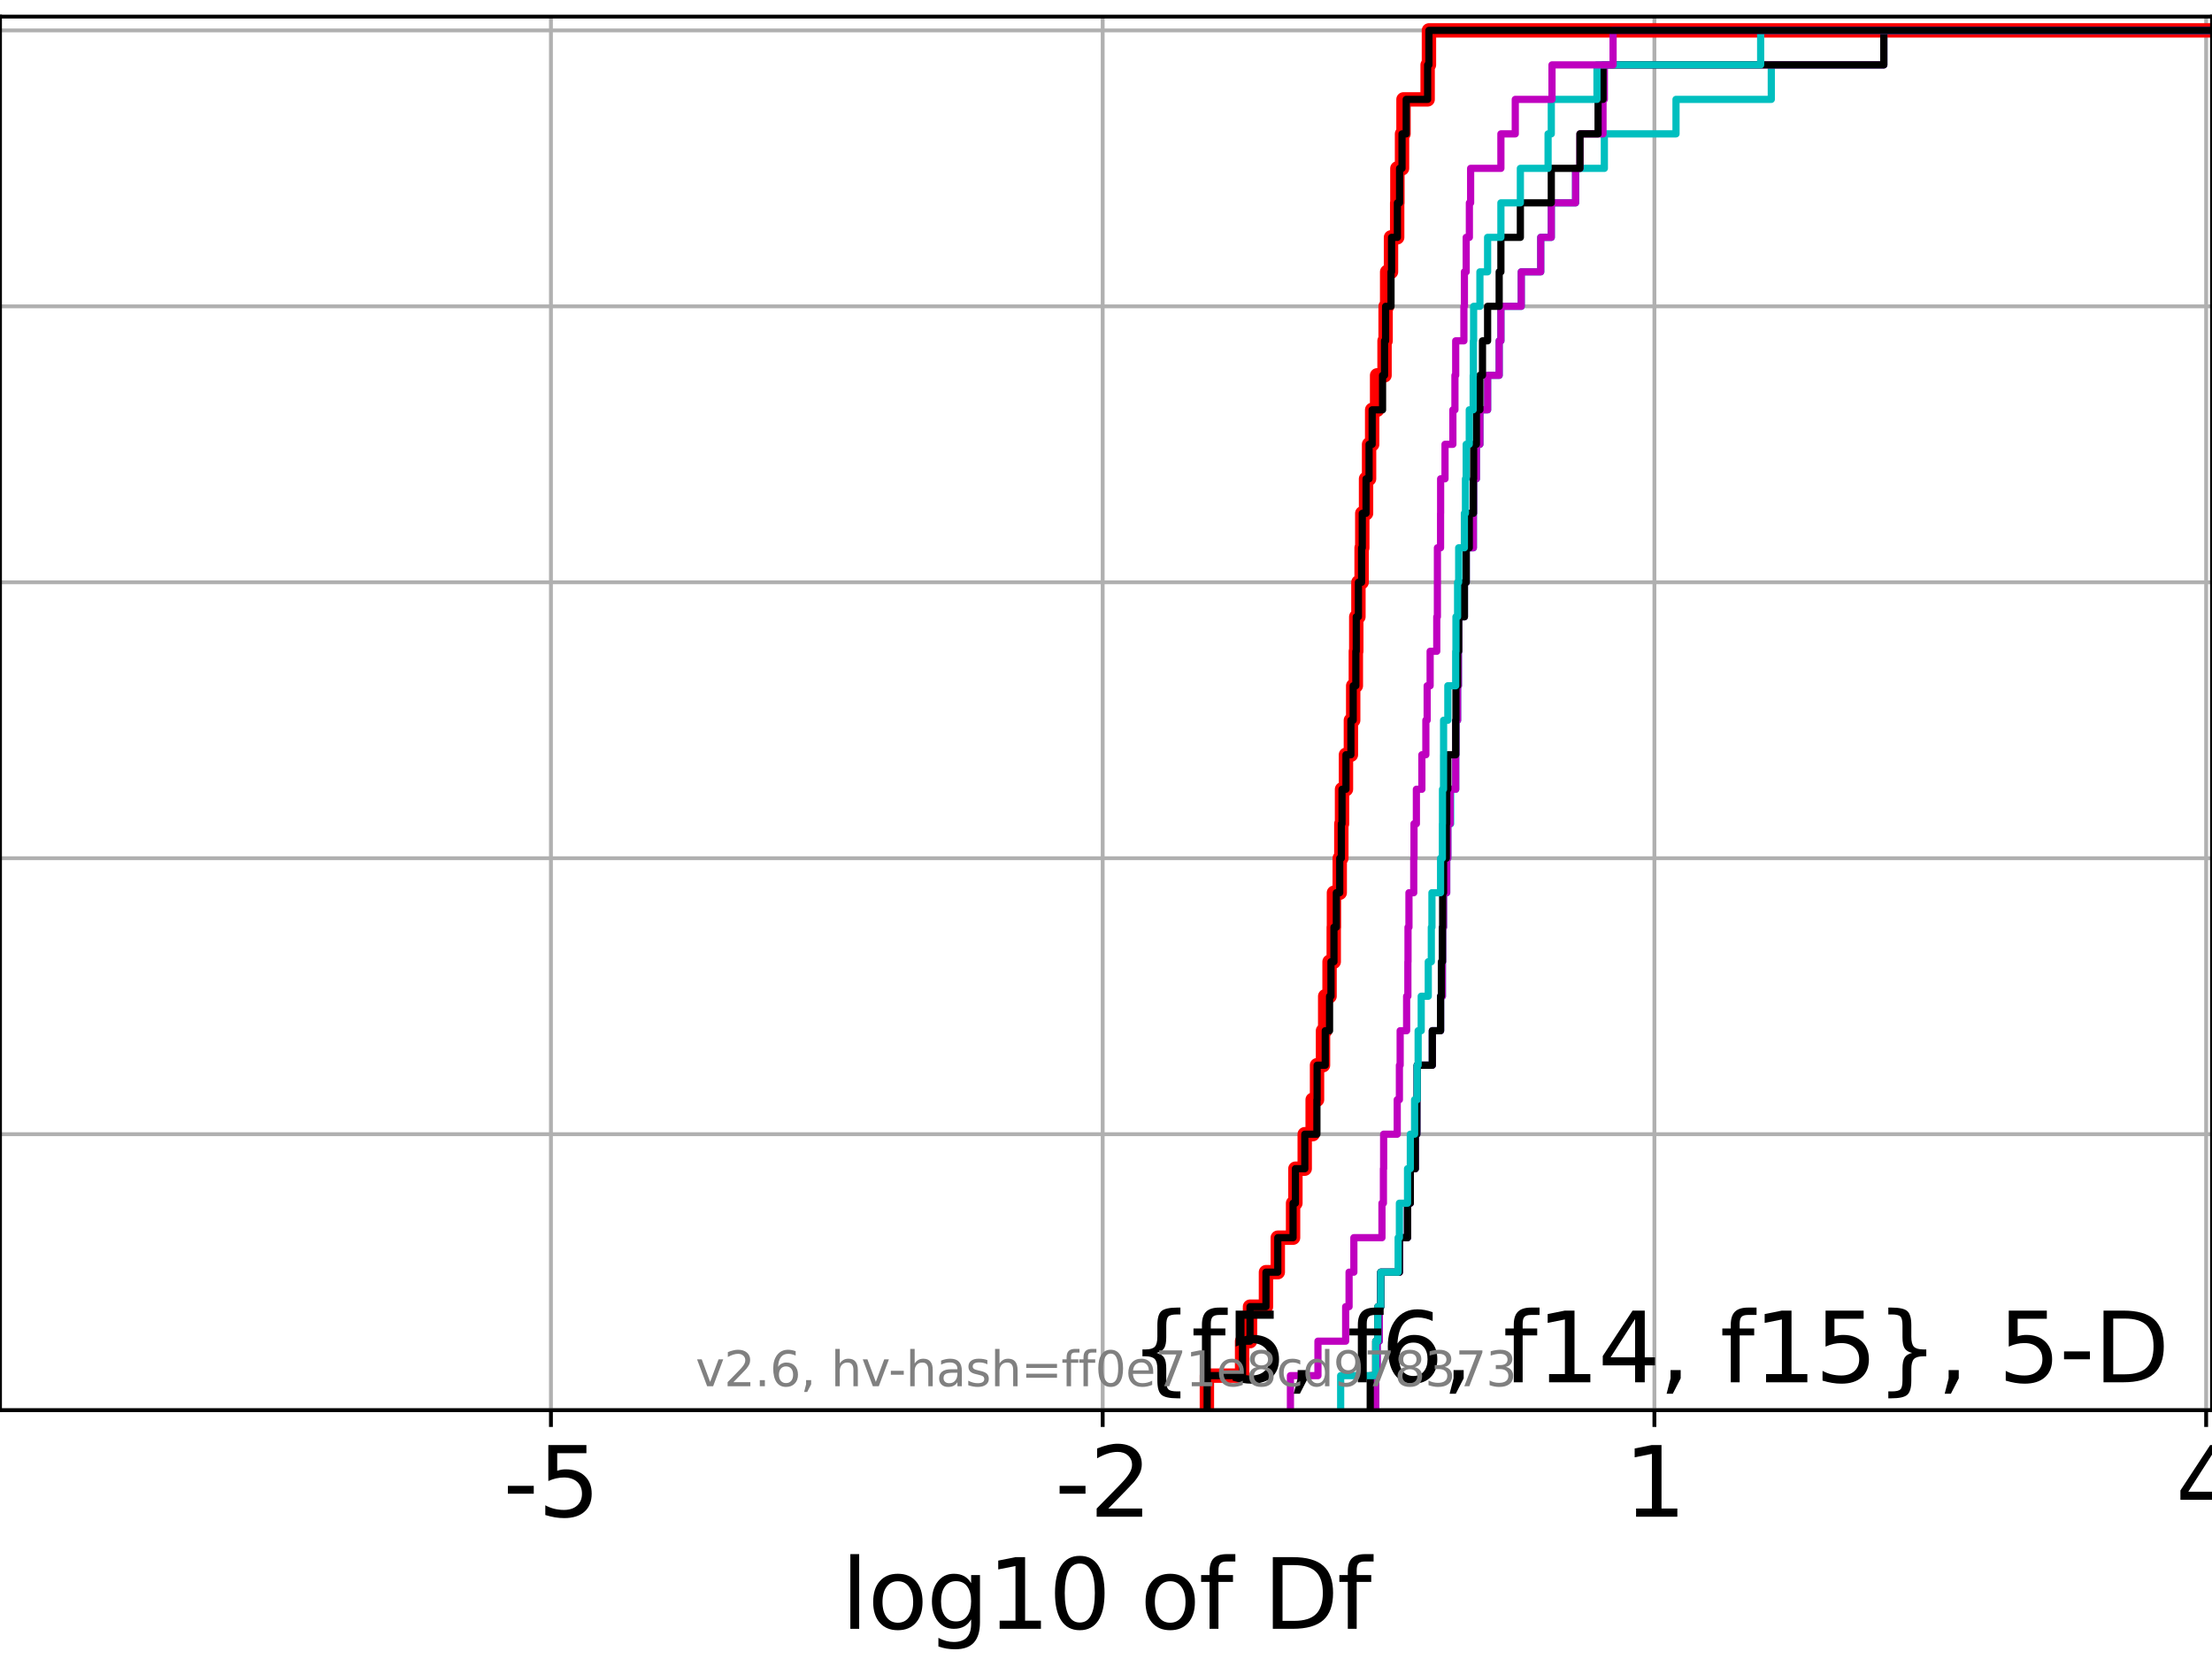 <?xml version="1.0" encoding="utf-8" standalone="no"?>
<!DOCTYPE svg PUBLIC "-//W3C//DTD SVG 1.1//EN"
  "http://www.w3.org/Graphics/SVG/1.1/DTD/svg11.dtd">
<svg xmlns:xlink="http://www.w3.org/1999/xlink" width="460.8pt" height="345.6pt" viewBox="0 0 460.8 345.6" xmlns="http://www.w3.org/2000/svg" version="1.1">
 <defs>
  <style type="text/css">*{stroke-linejoin: round; stroke-linecap: butt}</style>
 </defs>
 <g id="figure_1">
  <g id="patch_1">
   <path d="M 0 345.6 
L 460.8 345.6 
L 460.8 0 
L 0 0 
z
" style="fill: #ffffff"/>
  </g>
  <g id="axes_1">
   <g id="patch_2">
    <path d="M 0 293.76 
L 460.8 293.76 
L 460.8 3.456 
L 0 3.456 
z
" style="fill: #ffffff"/>
   </g>
   <g id="matplotlib.axis_1">
    <g id="xtick_1">
     <g id="line2d_1">
      <path d="M 114.771 293.76 
L 114.771 3.456 
" clip-path="url(#peab23b0ccd)" style="fill: none; stroke: #b0b0b0; stroke-width: 0.8; stroke-linecap: square"/>
     </g>
     <g id="line2d_2">
      <defs>
       <path id="m69dde3653e" d="M 0 0 
L 0 3.5 
" style="stroke: #000000; stroke-width: 0.8"/>
      </defs>
      <g>
       <use xlink:href="#m69dde3653e" x="114.771" y="293.76" style="stroke: #000000; stroke-width: 0.8"/>
      </g>
     </g>
     <g id="text_1">
      <!-- -5 -->
      <g transform="translate(104.801 315.957)scale(0.2 -0.2)">
       <defs>
        <path id="DejaVuSans-2d" d="M 313 2009 
L 1997 2009 
L 1997 1497 
L 313 1497 
L 313 2009 
z
" transform="scale(0.016)"/>
        <path id="DejaVuSans-35" d="M 691 4666 
L 3169 4666 
L 3169 4134 
L 1269 4134 
L 1269 2991 
Q 1406 3038 1543 3061 
Q 1681 3084 1819 3084 
Q 2600 3084 3056 2656 
Q 3513 2228 3513 1497 
Q 3513 744 3044 326 
Q 2575 -91 1722 -91 
Q 1428 -91 1123 -41 
Q 819 9 494 109 
L 494 744 
Q 775 591 1075 516 
Q 1375 441 1709 441 
Q 2250 441 2565 725 
Q 2881 1009 2881 1497 
Q 2881 1984 2565 2268 
Q 2250 2553 1709 2553 
Q 1456 2553 1204 2497 
Q 953 2441 691 2322 
L 691 4666 
z
" transform="scale(0.016)"/>
       </defs>
       <use xlink:href="#DejaVuSans-2d"/>
       <use xlink:href="#DejaVuSans-35" x="36.084"/>
      </g>
     </g>
    </g>
    <g id="xtick_2">
     <g id="line2d_3">
      <path d="M 229.708 293.76 
L 229.708 3.456 
" clip-path="url(#peab23b0ccd)" style="fill: none; stroke: #b0b0b0; stroke-width: 0.8; stroke-linecap: square"/>
     </g>
     <g id="line2d_4">
      <g>
       <use xlink:href="#m69dde3653e" x="229.708" y="293.76" style="stroke: #000000; stroke-width: 0.8"/>
      </g>
     </g>
     <g id="text_2">
      <!-- -2 -->
      <g transform="translate(219.737 315.957)scale(0.2 -0.2)">
       <defs>
        <path id="DejaVuSans-32" d="M 1228 531 
L 3431 531 
L 3431 0 
L 469 0 
L 469 531 
Q 828 903 1448 1529 
Q 2069 2156 2228 2338 
Q 2531 2678 2651 2914 
Q 2772 3150 2772 3378 
Q 2772 3750 2511 3984 
Q 2250 4219 1831 4219 
Q 1534 4219 1204 4116 
Q 875 4013 500 3803 
L 500 4441 
Q 881 4594 1212 4672 
Q 1544 4750 1819 4750 
Q 2544 4750 2975 4387 
Q 3406 4025 3406 3419 
Q 3406 3131 3298 2873 
Q 3191 2616 2906 2266 
Q 2828 2175 2409 1742 
Q 1991 1309 1228 531 
z
" transform="scale(0.016)"/>
       </defs>
       <use xlink:href="#DejaVuSans-2d"/>
       <use xlink:href="#DejaVuSans-32" x="36.084"/>
      </g>
     </g>
    </g>
    <g id="xtick_3">
     <g id="line2d_5">
      <path d="M 344.644 293.76 
L 344.644 3.456 
" clip-path="url(#peab23b0ccd)" style="fill: none; stroke: #b0b0b0; stroke-width: 0.8; stroke-linecap: square"/>
     </g>
     <g id="line2d_6">
      <g>
       <use xlink:href="#m69dde3653e" x="344.644" y="293.76" style="stroke: #000000; stroke-width: 0.8"/>
      </g>
     </g>
     <g id="text_3">
      <!-- 1 -->
      <g transform="translate(338.282 315.957)scale(0.2 -0.2)">
       <defs>
        <path id="DejaVuSans-31" d="M 794 531 
L 1825 531 
L 1825 4091 
L 703 3866 
L 703 4441 
L 1819 4666 
L 2450 4666 
L 2450 531 
L 3481 531 
L 3481 0 
L 794 0 
L 794 531 
z
" transform="scale(0.016)"/>
       </defs>
       <use xlink:href="#DejaVuSans-31"/>
      </g>
     </g>
    </g>
    <g id="xtick_4">
     <g id="line2d_7">
      <path d="M 459.581 293.76 
L 459.581 3.456 
" clip-path="url(#peab23b0ccd)" style="fill: none; stroke: #b0b0b0; stroke-width: 0.8; stroke-linecap: square"/>
     </g>
     <g id="line2d_8">
      <g>
       <use xlink:href="#m69dde3653e" x="459.581" y="293.76" style="stroke: #000000; stroke-width: 0.8"/>
      </g>
     </g>
     <g id="text_4">
      <!-- 4 -->
      <g transform="translate(453.219 315.957)scale(0.2 -0.2)">
       <defs>
        <path id="DejaVuSans-34" d="M 2419 4116 
L 825 1625 
L 2419 1625 
L 2419 4116 
z
M 2253 4666 
L 3047 4666 
L 3047 1625 
L 3713 1625 
L 3713 1100 
L 3047 1100 
L 3047 0 
L 2419 0 
L 2419 1100 
L 313 1100 
L 313 1709 
L 2253 4666 
z
" transform="scale(0.016)"/>
       </defs>
       <use xlink:href="#DejaVuSans-34"/>
      </g>
     </g>
    </g>
    <g id="text_5">
     <!-- log10 of Df -->
     <g transform="translate(175.214 339.313)scale(0.2 -0.2)">
      <defs>
       <path id="DejaVuSans-6c" d="M 603 4863 
L 1178 4863 
L 1178 0 
L 603 0 
L 603 4863 
z
" transform="scale(0.016)"/>
       <path id="DejaVuSans-6f" d="M 1959 3097 
Q 1497 3097 1228 2736 
Q 959 2375 959 1747 
Q 959 1119 1226 758 
Q 1494 397 1959 397 
Q 2419 397 2687 759 
Q 2956 1122 2956 1747 
Q 2956 2369 2687 2733 
Q 2419 3097 1959 3097 
z
M 1959 3584 
Q 2709 3584 3137 3096 
Q 3566 2609 3566 1747 
Q 3566 888 3137 398 
Q 2709 -91 1959 -91 
Q 1206 -91 779 398 
Q 353 888 353 1747 
Q 353 2609 779 3096 
Q 1206 3584 1959 3584 
z
" transform="scale(0.016)"/>
       <path id="DejaVuSans-67" d="M 2906 1791 
Q 2906 2416 2648 2759 
Q 2391 3103 1925 3103 
Q 1463 3103 1205 2759 
Q 947 2416 947 1791 
Q 947 1169 1205 825 
Q 1463 481 1925 481 
Q 2391 481 2648 825 
Q 2906 1169 2906 1791 
z
M 3481 434 
Q 3481 -459 3084 -895 
Q 2688 -1331 1869 -1331 
Q 1566 -1331 1297 -1286 
Q 1028 -1241 775 -1147 
L 775 -588 
Q 1028 -725 1275 -790 
Q 1522 -856 1778 -856 
Q 2344 -856 2625 -561 
Q 2906 -266 2906 331 
L 2906 616 
Q 2728 306 2450 153 
Q 2172 0 1784 0 
Q 1141 0 747 490 
Q 353 981 353 1791 
Q 353 2603 747 3093 
Q 1141 3584 1784 3584 
Q 2172 3584 2450 3431 
Q 2728 3278 2906 2969 
L 2906 3500 
L 3481 3500 
L 3481 434 
z
" transform="scale(0.016)"/>
       <path id="DejaVuSans-30" d="M 2034 4250 
Q 1547 4250 1301 3770 
Q 1056 3291 1056 2328 
Q 1056 1369 1301 889 
Q 1547 409 2034 409 
Q 2525 409 2770 889 
Q 3016 1369 3016 2328 
Q 3016 3291 2770 3770 
Q 2525 4250 2034 4250 
z
M 2034 4750 
Q 2819 4750 3233 4129 
Q 3647 3509 3647 2328 
Q 3647 1150 3233 529 
Q 2819 -91 2034 -91 
Q 1250 -91 836 529 
Q 422 1150 422 2328 
Q 422 3509 836 4129 
Q 1250 4750 2034 4750 
z
" transform="scale(0.016)"/>
       <path id="DejaVuSans-20" transform="scale(0.016)"/>
       <path id="DejaVuSans-66" d="M 2375 4863 
L 2375 4384 
L 1825 4384 
Q 1516 4384 1395 4259 
Q 1275 4134 1275 3809 
L 1275 3500 
L 2222 3500 
L 2222 3053 
L 1275 3053 
L 1275 0 
L 697 0 
L 697 3053 
L 147 3053 
L 147 3500 
L 697 3500 
L 697 3744 
Q 697 4328 969 4595 
Q 1241 4863 1831 4863 
L 2375 4863 
z
" transform="scale(0.016)"/>
       <path id="DejaVuSans-44" d="M 1259 4147 
L 1259 519 
L 2022 519 
Q 2988 519 3436 956 
Q 3884 1394 3884 2338 
Q 3884 3275 3436 3711 
Q 2988 4147 2022 4147 
L 1259 4147 
z
M 628 4666 
L 1925 4666 
Q 3281 4666 3915 4102 
Q 4550 3538 4550 2338 
Q 4550 1131 3912 565 
Q 3275 0 1925 0 
L 628 0 
L 628 4666 
z
" transform="scale(0.016)"/>
      </defs>
      <use xlink:href="#DejaVuSans-6c"/>
      <use xlink:href="#DejaVuSans-6f" x="27.783"/>
      <use xlink:href="#DejaVuSans-67" x="88.965"/>
      <use xlink:href="#DejaVuSans-31" x="152.441"/>
      <use xlink:href="#DejaVuSans-30" x="216.064"/>
      <use xlink:href="#DejaVuSans-20" x="279.688"/>
      <use xlink:href="#DejaVuSans-6f" x="311.475"/>
      <use xlink:href="#DejaVuSans-66" x="372.656"/>
      <use xlink:href="#DejaVuSans-20" x="407.861"/>
      <use xlink:href="#DejaVuSans-44" x="439.648"/>
      <use xlink:href="#DejaVuSans-66" x="516.65"/>
     </g>
    </g>
   </g>
   <g id="matplotlib.axis_2">
    <g id="ytick_1">
     <g id="line2d_9">
      <path d="M 0 293.76 
L 460.8 293.76 
" clip-path="url(#peab23b0ccd)" style="fill: none; stroke: #b0b0b0; stroke-width: 0.8; stroke-linecap: square"/>
     </g>
     <g id="line2d_10">
      <defs>
       <path id="m8a019800e5" d="M 0 0 
L -3.5 0 
" style="stroke: #000000; stroke-width: 0.8"/>
      </defs>
      <g>
       <use xlink:href="#m8a019800e5" x="0" y="293.76" style="stroke: #000000; stroke-width: 0.8"/>
      </g>
     </g>
    </g>
    <g id="ytick_2">
     <g id="line2d_11">
      <path d="M 0 236.274 
L 460.8 236.274 
" clip-path="url(#peab23b0ccd)" style="fill: none; stroke: #b0b0b0; stroke-width: 0.8; stroke-linecap: square"/>
     </g>
     <g id="line2d_12">
      <g>
       <use xlink:href="#m8a019800e5" x="0" y="236.274" style="stroke: #000000; stroke-width: 0.8"/>
      </g>
     </g>
    </g>
    <g id="ytick_3">
     <g id="line2d_13">
      <path d="M 0 178.788 
L 460.8 178.788 
" clip-path="url(#peab23b0ccd)" style="fill: none; stroke: #b0b0b0; stroke-width: 0.8; stroke-linecap: square"/>
     </g>
     <g id="line2d_14">
      <g>
       <use xlink:href="#m8a019800e5" x="0" y="178.788" style="stroke: #000000; stroke-width: 0.8"/>
      </g>
     </g>
    </g>
    <g id="ytick_4">
     <g id="line2d_15">
      <path d="M 0 121.302 
L 460.8 121.302 
" clip-path="url(#peab23b0ccd)" style="fill: none; stroke: #b0b0b0; stroke-width: 0.8; stroke-linecap: square"/>
     </g>
     <g id="line2d_16">
      <g>
       <use xlink:href="#m8a019800e5" x="0" y="121.302" style="stroke: #000000; stroke-width: 0.8"/>
      </g>
     </g>
    </g>
    <g id="ytick_5">
     <g id="line2d_17">
      <path d="M 0 63.816 
L 460.8 63.816 
" clip-path="url(#peab23b0ccd)" style="fill: none; stroke: #b0b0b0; stroke-width: 0.8; stroke-linecap: square"/>
     </g>
     <g id="line2d_18">
      <g>
       <use xlink:href="#m8a019800e5" x="0" y="63.816" style="stroke: #000000; stroke-width: 0.8"/>
      </g>
     </g>
    </g>
    <g id="ytick_6">
     <g id="line2d_19">
      <path d="M 0 6.33 
L 460.8 6.33 
" clip-path="url(#peab23b0ccd)" style="fill: none; stroke: #b0b0b0; stroke-width: 0.8; stroke-linecap: square"/>
     </g>
     <g id="line2d_20">
      <g>
       <use xlink:href="#m8a019800e5" x="0" y="6.33" style="stroke: #000000; stroke-width: 0.8"/>
      </g>
     </g>
    </g>
   </g>
   <g id="line2d_21">
    <path d="M 251.418 293.76 
L 251.418 286.574 
L 258.752 286.574 
L 258.752 279.389 
L 260.402 279.389 
L 260.402 272.203 
L 263.724 272.203 
L 263.724 265.017 
L 266.187 265.017 
L 266.187 257.831 
L 269.37 257.831 
L 269.37 250.646 
L 269.856 250.646 
L 269.856 243.46 
L 271.798 243.46 
L 271.798 236.274 
L 273.451 236.274 
L 273.451 229.088 
L 274.362 229.088 
L 274.362 221.903 
L 275.607 221.903 
L 275.607 214.717 
L 276.061 214.717 
L 276.061 207.531 
L 276.97 207.531 
L 276.97 200.345 
L 277.843 200.345 
L 277.843 193.16 
L 277.885 193.16 
L 277.885 185.974 
L 279.09 185.974 
L 279.09 178.788 
L 279.425 178.788 
L 279.425 171.602 
L 279.569 171.602 
L 279.569 164.417 
L 280.388 164.417 
L 280.388 157.231 
L 281.417 157.231 
L 281.417 150.045 
L 281.895 150.045 
L 281.895 142.859 
L 282.449 142.859 
L 282.449 135.674 
L 282.535 135.674 
L 282.535 128.488 
L 282.984 128.488 
L 282.984 121.302 
L 283.648 121.302 
L 283.648 114.116 
L 283.788 114.116 
L 283.788 106.931 
L 284.573 106.931 
L 284.573 99.745 
L 285.203 99.745 
L 285.203 92.559 
L 285.847 92.559 
L 285.847 85.373 
L 286.877 85.373 
L 286.877 78.188 
L 288.424 78.188 
L 288.424 71.002 
L 288.648 71.002 
L 288.648 63.816 
L 288.971 63.816 
L 288.971 56.63 
L 289.772 56.63 
L 289.772 49.445 
L 291.058 49.445 
L 291.058 42.259 
L 291.102 42.259 
L 291.102 35.073 
L 292.068 35.073 
L 292.068 27.888 
L 292.375 27.888 
L 292.375 20.702 
L 297.401 20.702 
L 297.401 13.516 
L 297.674 13.516 
L 297.674 6.33 
L 297.674 6.33 
L 297.674 6.33 
L 460.8 6.33 
" clip-path="url(#peab23b0ccd)" style="fill: none; stroke: #ff0000; stroke-width: 3; stroke-linecap: square"/>
   </g>
   <g id="line2d_22">
    <path d="M 286.591 293.76 
L 286.591 286.574 
L 286.894 286.574 
L 286.894 279.389 
L 287.333 279.389 
L 287.333 272.203 
L 287.64 272.203 
L 287.64 265.017 
L 291.521 265.017 
L 291.521 257.831 
L 293.217 257.831 
L 293.217 250.646 
L 293.797 250.646 
L 293.797 243.46 
L 294.838 243.46 
L 294.838 236.274 
L 295.152 236.274 
L 295.152 229.088 
L 295.228 229.088 
L 295.228 221.903 
L 298.382 221.903 
L 298.382 214.717 
L 300.096 214.717 
L 300.096 207.531 
L 300.477 207.531 
L 300.477 200.345 
L 300.531 200.345 
L 300.531 193.16 
L 300.717 193.16 
L 300.717 185.974 
L 301.374 185.974 
L 301.374 178.788 
L 301.61 178.788 
L 301.61 171.602 
L 302.193 171.602 
L 302.193 164.417 
L 303.249 164.417 
L 303.249 157.231 
L 303.302 157.231 
L 303.302 150.045 
L 303.645 150.045 
L 303.645 142.859 
L 303.816 142.859 
L 303.816 135.674 
L 303.87 135.674 
L 303.87 128.488 
L 305.059 128.488 
L 305.059 121.302 
L 305.435 121.302 
L 305.435 114.116 
L 306.931 114.116 
L 306.931 106.931 
L 306.981 106.931 
L 306.981 99.745 
L 307.561 99.745 
L 307.561 92.559 
L 308.291 92.559 
L 308.291 85.373 
L 309.896 85.373 
L 309.896 78.188 
L 312.306 78.188 
L 312.306 71.002 
L 312.664 71.002 
L 312.664 63.816 
L 316.905 63.816 
L 316.905 56.63 
L 320.96 56.63 
L 320.96 49.445 
L 323.163 49.445 
L 323.163 42.259 
L 328.22 42.259 
L 328.22 35.073 
L 334.216 35.073 
L 334.216 27.888 
L 349.144 27.888 
L 349.144 20.702 
L 368.993 20.702 
L 368.993 13.516 
L 392.432 13.516 
L 392.432 6.33 
L 392.432 6.33 
L 392.432 6.33 
L 460.8 6.33 
" clip-path="url(#peab23b0ccd)" style="fill: none; stroke: #00bfbf; stroke-width: 1.5; stroke-linecap: square"/>
   </g>
   <g id="line2d_23">
    <path d="M 286.591 293.76 
L 286.591 286.574 
L 286.894 286.574 
L 286.894 279.389 
L 287.333 279.389 
L 287.333 272.203 
L 287.64 272.203 
L 287.64 265.017 
L 291.521 265.017 
L 291.521 257.831 
L 293.217 257.831 
L 293.217 250.646 
L 293.797 250.646 
L 293.797 243.46 
L 294.838 243.46 
L 294.838 236.274 
L 295.152 236.274 
L 295.152 229.088 
L 295.228 229.088 
L 295.228 221.903 
L 298.382 221.903 
L 298.382 214.717 
L 300.096 214.717 
L 300.096 207.531 
L 300.477 207.531 
L 300.477 200.345 
L 300.531 200.345 
L 300.531 193.16 
L 300.717 193.16 
L 300.717 185.974 
L 301.374 185.974 
L 301.374 178.788 
L 301.61 178.788 
L 301.61 171.602 
L 302.084 171.602 
L 302.084 164.417 
L 303.249 164.417 
L 303.249 157.231 
L 303.302 157.231 
L 303.302 150.045 
L 303.645 150.045 
L 303.645 142.859 
L 303.816 142.859 
L 303.816 135.674 
L 303.87 135.674 
L 303.87 128.488 
L 305.059 128.488 
L 305.059 121.302 
L 305.435 121.302 
L 305.435 114.116 
L 306.931 114.116 
L 306.931 106.931 
L 306.981 106.931 
L 306.981 99.745 
L 307.561 99.745 
L 307.561 92.559 
L 308.291 92.559 
L 308.291 85.373 
L 309.896 85.373 
L 309.896 78.188 
L 312.306 78.188 
L 312.306 71.002 
L 312.664 71.002 
L 312.664 63.816 
L 316.905 63.816 
L 316.905 56.63 
L 320.96 56.63 
L 320.96 49.445 
L 323.163 49.445 
L 323.163 42.259 
L 328.22 42.259 
L 328.22 35.073 
L 329.133 35.073 
L 329.133 27.888 
L 333.937 27.888 
L 333.937 20.702 
L 334.216 20.702 
L 334.216 13.516 
L 392.432 13.516 
L 392.432 6.33 
L 392.432 6.33 
L 392.432 6.33 
L 460.8 6.33 
" clip-path="url(#peab23b0ccd)" style="fill: none; stroke: #bf00bf; stroke-width: 1.5; stroke-linecap: square"/>
   </g>
   <g id="line2d_24">
    <path d="M 285.445 293.76 
L 285.445 286.574 
L 286.591 286.574 
L 286.591 279.389 
L 287.027 279.389 
L 287.027 272.203 
L 287.64 272.203 
L 287.64 265.017 
L 291.521 265.017 
L 291.521 257.831 
L 293.217 257.831 
L 293.217 250.646 
L 293.797 250.646 
L 293.797 243.46 
L 294.838 243.46 
L 294.838 236.274 
L 295.152 236.274 
L 295.152 229.088 
L 295.228 229.088 
L 295.228 221.903 
L 298.382 221.903 
L 298.382 214.717 
L 300.096 214.717 
L 300.096 207.531 
L 300.266 207.531 
L 300.266 200.345 
L 300.477 200.345 
L 300.477 193.16 
L 300.531 193.16 
L 300.531 185.974 
L 300.717 185.974 
L 300.717 178.788 
L 301.3 178.788 
L 301.3 171.602 
L 301.374 171.602 
L 301.374 164.417 
L 301.61 164.417 
L 301.61 157.231 
L 303.249 157.231 
L 303.249 150.045 
L 303.302 150.045 
L 303.302 142.859 
L 303.645 142.859 
L 303.645 135.674 
L 303.87 135.674 
L 303.87 128.488 
L 305.059 128.488 
L 305.059 121.302 
L 305.435 121.302 
L 305.435 114.116 
L 306.076 114.116 
L 306.076 106.931 
L 306.931 106.931 
L 306.931 99.745 
L 306.981 99.745 
L 306.981 92.559 
L 307.561 92.559 
L 307.561 85.373 
L 308.291 85.373 
L 308.291 78.188 
L 308.828 78.188 
L 308.828 71.002 
L 309.896 71.002 
L 309.896 63.816 
L 312.306 63.816 
L 312.306 56.63 
L 312.664 56.63 
L 312.664 49.445 
L 316.72 49.445 
L 316.72 42.259 
L 323.163 42.259 
L 323.163 35.073 
L 329.133 35.073 
L 329.133 27.888 
L 332.91 27.888 
L 332.91 20.702 
L 333.937 20.702 
L 333.937 13.516 
L 392.432 13.516 
L 392.432 6.33 
L 392.432 6.33 
L 392.432 6.33 
L 460.8 6.33 
" clip-path="url(#peab23b0ccd)" style="fill: none; stroke: #000000; stroke-width: 1.5; stroke-linecap: square"/>
   </g>
   <g id="line2d_25">
    <path d="M 279.285 293.76 
L 279.285 286.574 
L 286.591 286.574 
L 286.591 279.389 
L 287.027 279.389 
L 287.027 272.203 
L 287.64 272.203 
L 287.64 265.017 
L 291.259 265.017 
L 291.259 257.831 
L 291.521 257.831 
L 291.521 250.646 
L 293.217 250.646 
L 293.217 243.46 
L 293.797 243.46 
L 293.797 236.274 
L 294.687 236.274 
L 294.687 229.088 
L 295.228 229.088 
L 295.228 221.903 
L 295.426 221.903 
L 295.426 214.717 
L 296.063 214.717 
L 296.063 207.531 
L 297.534 207.531 
L 297.534 200.345 
L 298.17 200.345 
L 298.17 193.16 
L 298.299 193.16 
L 298.299 185.974 
L 300.096 185.974 
L 300.096 178.788 
L 300.477 178.788 
L 300.477 171.602 
L 300.5 171.602 
L 300.5 164.417 
L 300.717 164.417 
L 300.717 157.231 
L 300.726 157.231 
L 300.726 150.045 
L 301.61 150.045 
L 301.61 142.859 
L 303.249 142.859 
L 303.249 135.674 
L 303.302 135.674 
L 303.302 128.488 
L 303.645 128.488 
L 303.645 121.302 
L 303.87 121.302 
L 303.87 114.116 
L 305.059 114.116 
L 305.059 106.931 
L 305.282 106.931 
L 305.282 99.745 
L 305.435 99.745 
L 305.435 92.559 
L 306.076 92.559 
L 306.076 85.373 
L 306.889 85.373 
L 306.889 78.188 
L 306.931 78.188 
L 306.931 71.002 
L 306.981 71.002 
L 306.981 63.816 
L 308.291 63.816 
L 308.291 56.63 
L 309.896 56.63 
L 309.896 49.445 
L 312.664 49.445 
L 312.664 42.259 
L 316.72 42.259 
L 316.72 35.073 
L 322.494 35.073 
L 322.494 27.888 
L 323.163 27.888 
L 323.163 20.702 
L 332.68 20.702 
L 332.68 13.516 
L 366.777 13.516 
L 366.777 6.33 
L 366.777 6.33 
L 366.777 6.33 
L 460.8 6.33 
" clip-path="url(#peab23b0ccd)" style="fill: none; stroke: #00bfbf; stroke-width: 1.5; stroke-linecap: square"/>
   </g>
   <g id="line2d_26">
    <path d="M 268.821 293.76 
L 268.821 286.574 
L 274.553 286.574 
L 274.553 279.389 
L 280.325 279.389 
L 280.325 272.203 
L 281.037 272.203 
L 281.037 265.017 
L 282.034 265.017 
L 282.034 257.831 
L 287.888 257.831 
L 287.888 250.646 
L 288.191 250.646 
L 288.191 243.46 
L 288.238 243.46 
L 288.238 236.274 
L 291.067 236.274 
L 291.067 229.088 
L 291.521 229.088 
L 291.521 221.903 
L 291.68 221.903 
L 291.68 214.717 
L 293.024 214.717 
L 293.024 207.531 
L 293.285 207.531 
L 293.285 200.345 
L 293.315 200.345 
L 293.315 193.16 
L 293.513 193.16 
L 293.513 185.974 
L 294.508 185.974 
L 294.508 178.788 
L 294.563 178.788 
L 294.563 171.602 
L 295.058 171.602 
L 295.058 164.417 
L 296.203 164.417 
L 296.203 157.231 
L 297.032 157.231 
L 297.032 150.045 
L 297.304 150.045 
L 297.304 142.859 
L 297.924 142.859 
L 297.924 135.674 
L 299.303 135.674 
L 299.303 128.488 
L 299.435 128.488 
L 299.435 121.302 
L 299.44 121.302 
L 299.44 114.116 
L 300.096 114.116 
L 300.096 106.931 
L 300.109 106.931 
L 300.109 99.745 
L 301.023 99.745 
L 301.023 92.559 
L 302.663 92.559 
L 302.663 85.373 
L 303.089 85.373 
L 303.089 78.188 
L 303.249 78.188 
L 303.249 71.002 
L 304.956 71.002 
L 304.956 63.816 
L 305.062 63.816 
L 305.062 56.63 
L 305.435 56.63 
L 305.435 49.445 
L 306.098 49.445 
L 306.098 42.259 
L 306.359 42.259 
L 306.359 35.073 
L 312.664 35.073 
L 312.664 27.888 
L 315.658 27.888 
L 315.658 20.702 
L 323.311 20.702 
L 323.311 13.516 
L 336.034 13.516 
L 336.034 6.33 
L 336.034 6.33 
L 336.034 6.33 
L 460.8 6.33 
" clip-path="url(#peab23b0ccd)" style="fill: none; stroke: #bf00bf; stroke-width: 1.5; stroke-linecap: square"/>
   </g>
   <g id="line2d_27">
    <path d="M 251.469 293.76 
L 251.469 286.574 
L 258.84 286.574 
L 258.84 279.389 
L 260.402 279.389 
L 260.402 272.203 
L 263.724 272.203 
L 263.724 265.017 
L 266.187 265.017 
L 266.187 257.831 
L 269.37 257.831 
L 269.37 250.646 
L 269.856 250.646 
L 269.856 243.46 
L 271.815 243.46 
L 271.815 236.274 
L 274.336 236.274 
L 274.336 229.088 
L 274.379 229.088 
L 274.379 221.903 
L 276.075 221.903 
L 276.075 214.717 
L 276.97 214.717 
L 276.97 207.531 
L 277.268 207.531 
L 277.268 200.345 
L 277.885 200.345 
L 277.885 193.16 
L 278.38 193.16 
L 278.38 185.974 
L 279.09 185.974 
L 279.09 178.788 
L 279.425 178.788 
L 279.425 171.602 
L 279.569 171.602 
L 279.569 164.417 
L 280.388 164.417 
L 280.388 157.231 
L 281.417 157.231 
L 281.417 150.045 
L 281.895 150.045 
L 281.895 142.859 
L 282.449 142.859 
L 282.449 135.674 
L 282.535 135.674 
L 282.535 128.488 
L 282.984 128.488 
L 282.984 121.302 
L 283.648 121.302 
L 283.648 114.116 
L 283.788 114.116 
L 283.788 106.931 
L 284.573 106.931 
L 284.573 99.745 
L 285.203 99.745 
L 285.203 92.559 
L 285.847 92.559 
L 285.847 85.373 
L 288.012 85.373 
L 288.012 78.188 
L 288.424 78.188 
L 288.424 71.002 
L 288.648 71.002 
L 288.648 63.816 
L 289.772 63.816 
L 289.772 56.63 
L 289.889 56.63 
L 289.889 49.445 
L 291.102 49.445 
L 291.102 42.259 
L 291.556 42.259 
L 291.556 35.073 
L 292.068 35.073 
L 292.068 27.888 
L 292.936 27.888 
L 292.936 20.702 
L 297.401 20.702 
L 297.401 13.516 
L 297.674 13.516 
L 297.674 6.33 
L 297.674 6.33 
L 297.674 6.33 
L 460.8 6.33 
" clip-path="url(#peab23b0ccd)" style="fill: none; stroke: #000000; stroke-width: 1.5; stroke-linecap: square"/>
   </g>
   <g id="patch_3">
    <path d="M 0 293.76 
L 0 3.456 
" style="fill: none; stroke: #000000; stroke-width: 0.8; stroke-linejoin: miter; stroke-linecap: square"/>
   </g>
   <g id="patch_4">
    <path d="M 460.8 293.76 
L 460.8 3.456 
" style="fill: none; stroke: #000000; stroke-width: 0.8; stroke-linejoin: miter; stroke-linecap: square"/>
   </g>
   <g id="patch_5">
    <path d="M 0 293.76 
L 460.8 293.76 
" style="fill: none; stroke: #000000; stroke-width: 0.8; stroke-linejoin: miter; stroke-linecap: square"/>
   </g>
   <g id="patch_6">
    <path d="M 0 3.456 
L 460.8 3.456 
" style="fill: none; stroke: #000000; stroke-width: 0.8; stroke-linejoin: miter; stroke-linecap: square"/>
   </g>
   <g id="text_6">
    <!-- {f5, f6, f14, f15}, 5-D -->
    <g transform="translate(235.431 287.954)scale(0.2 -0.2)">
     <defs>
      <path id="DejaVuSans-7b" d="M 3272 -594 
L 3272 -1044 
L 3078 -1044 
Q 2300 -1044 2036 -812 
Q 1772 -581 1772 109 
L 1772 856 
Q 1772 1328 1603 1509 
Q 1434 1691 991 1691 
L 800 1691 
L 800 2138 
L 991 2138 
Q 1438 2138 1605 2317 
Q 1772 2497 1772 2963 
L 1772 3713 
Q 1772 4403 2036 4633 
Q 2300 4863 3078 4863 
L 3272 4863 
L 3272 4416 
L 3059 4416 
Q 2619 4416 2484 4278 
Q 2350 4141 2350 3700 
L 2350 2925 
Q 2350 2434 2208 2212 
Q 2066 1991 1722 1913 
Q 2069 1828 2209 1606 
Q 2350 1384 2350 897 
L 2350 122 
Q 2350 -319 2484 -456 
Q 2619 -594 3059 -594 
L 3272 -594 
z
" transform="scale(0.016)"/>
      <path id="DejaVuSans-2c" d="M 750 794 
L 1409 794 
L 1409 256 
L 897 -744 
L 494 -744 
L 750 256 
L 750 794 
z
" transform="scale(0.016)"/>
      <path id="DejaVuSans-36" d="M 2113 2584 
Q 1688 2584 1439 2293 
Q 1191 2003 1191 1497 
Q 1191 994 1439 701 
Q 1688 409 2113 409 
Q 2538 409 2786 701 
Q 3034 994 3034 1497 
Q 3034 2003 2786 2293 
Q 2538 2584 2113 2584 
z
M 3366 4563 
L 3366 3988 
Q 3128 4100 2886 4159 
Q 2644 4219 2406 4219 
Q 1781 4219 1451 3797 
Q 1122 3375 1075 2522 
Q 1259 2794 1537 2939 
Q 1816 3084 2150 3084 
Q 2853 3084 3261 2657 
Q 3669 2231 3669 1497 
Q 3669 778 3244 343 
Q 2819 -91 2113 -91 
Q 1303 -91 875 529 
Q 447 1150 447 2328 
Q 447 3434 972 4092 
Q 1497 4750 2381 4750 
Q 2619 4750 2861 4703 
Q 3103 4656 3366 4563 
z
" transform="scale(0.016)"/>
      <path id="DejaVuSans-7d" d="M 800 -594 
L 1019 -594 
Q 1456 -594 1589 -459 
Q 1722 -325 1722 122 
L 1722 897 
Q 1722 1384 1862 1606 
Q 2003 1828 2350 1913 
Q 2003 1991 1862 2212 
Q 1722 2434 1722 2925 
L 1722 3700 
Q 1722 4144 1589 4280 
Q 1456 4416 1019 4416 
L 800 4416 
L 800 4863 
L 997 4863 
Q 1775 4863 2036 4633 
Q 2297 4403 2297 3713 
L 2297 2963 
Q 2297 2497 2465 2317 
Q 2634 2138 3078 2138 
L 3272 2138 
L 3272 1691 
L 3078 1691 
Q 2634 1691 2465 1509 
Q 2297 1328 2297 856 
L 2297 109 
Q 2297 -581 2036 -812 
Q 1775 -1044 997 -1044 
L 800 -1044 
L 800 -594 
z
" transform="scale(0.016)"/>
     </defs>
     <use xlink:href="#DejaVuSans-7b"/>
     <use xlink:href="#DejaVuSans-66" x="63.623"/>
     <use xlink:href="#DejaVuSans-35" x="98.828"/>
     <use xlink:href="#DejaVuSans-2c" x="162.451"/>
     <use xlink:href="#DejaVuSans-20" x="194.238"/>
     <use xlink:href="#DejaVuSans-66" x="226.025"/>
     <use xlink:href="#DejaVuSans-36" x="261.23"/>
     <use xlink:href="#DejaVuSans-2c" x="324.854"/>
     <use xlink:href="#DejaVuSans-20" x="356.641"/>
     <use xlink:href="#DejaVuSans-66" x="388.428"/>
     <use xlink:href="#DejaVuSans-31" x="423.633"/>
     <use xlink:href="#DejaVuSans-34" x="487.256"/>
     <use xlink:href="#DejaVuSans-2c" x="550.879"/>
     <use xlink:href="#DejaVuSans-20" x="582.666"/>
     <use xlink:href="#DejaVuSans-66" x="614.453"/>
     <use xlink:href="#DejaVuSans-31" x="649.658"/>
     <use xlink:href="#DejaVuSans-35" x="713.281"/>
     <use xlink:href="#DejaVuSans-7d" x="776.904"/>
     <use xlink:href="#DejaVuSans-2c" x="840.527"/>
     <use xlink:href="#DejaVuSans-20" x="872.314"/>
     <use xlink:href="#DejaVuSans-35" x="904.102"/>
     <use xlink:href="#DejaVuSans-2d" x="967.725"/>
     <use xlink:href="#DejaVuSans-44" x="1003.809"/>
    </g>
   </g>
   <g id="text_7">
    <!-- v2.6, hv-hash=ff0e71e8cd978373 -->
    <g style="fill: #808080" transform="translate(144.905 288.777)scale(0.1 -0.1)">
     <defs>
      <path id="DejaVuSans-76" d="M 191 3500 
L 800 3500 
L 1894 563 
L 2988 3500 
L 3597 3500 
L 2284 0 
L 1503 0 
L 191 3500 
z
" transform="scale(0.016)"/>
      <path id="DejaVuSans-2e" d="M 684 794 
L 1344 794 
L 1344 0 
L 684 0 
L 684 794 
z
" transform="scale(0.016)"/>
      <path id="DejaVuSans-68" d="M 3513 2113 
L 3513 0 
L 2938 0 
L 2938 2094 
Q 2938 2591 2744 2837 
Q 2550 3084 2163 3084 
Q 1697 3084 1428 2787 
Q 1159 2491 1159 1978 
L 1159 0 
L 581 0 
L 581 4863 
L 1159 4863 
L 1159 2956 
Q 1366 3272 1645 3428 
Q 1925 3584 2291 3584 
Q 2894 3584 3203 3211 
Q 3513 2838 3513 2113 
z
" transform="scale(0.016)"/>
      <path id="DejaVuSans-61" d="M 2194 1759 
Q 1497 1759 1228 1600 
Q 959 1441 959 1056 
Q 959 750 1161 570 
Q 1363 391 1709 391 
Q 2188 391 2477 730 
Q 2766 1069 2766 1631 
L 2766 1759 
L 2194 1759 
z
M 3341 1997 
L 3341 0 
L 2766 0 
L 2766 531 
Q 2569 213 2275 61 
Q 1981 -91 1556 -91 
Q 1019 -91 701 211 
Q 384 513 384 1019 
Q 384 1609 779 1909 
Q 1175 2209 1959 2209 
L 2766 2209 
L 2766 2266 
Q 2766 2663 2505 2880 
Q 2244 3097 1772 3097 
Q 1472 3097 1187 3025 
Q 903 2953 641 2809 
L 641 3341 
Q 956 3463 1253 3523 
Q 1550 3584 1831 3584 
Q 2591 3584 2966 3190 
Q 3341 2797 3341 1997 
z
" transform="scale(0.016)"/>
      <path id="DejaVuSans-73" d="M 2834 3397 
L 2834 2853 
Q 2591 2978 2328 3040 
Q 2066 3103 1784 3103 
Q 1356 3103 1142 2972 
Q 928 2841 928 2578 
Q 928 2378 1081 2264 
Q 1234 2150 1697 2047 
L 1894 2003 
Q 2506 1872 2764 1633 
Q 3022 1394 3022 966 
Q 3022 478 2636 193 
Q 2250 -91 1575 -91 
Q 1294 -91 989 -36 
Q 684 19 347 128 
L 347 722 
Q 666 556 975 473 
Q 1284 391 1588 391 
Q 1994 391 2212 530 
Q 2431 669 2431 922 
Q 2431 1156 2273 1281 
Q 2116 1406 1581 1522 
L 1381 1569 
Q 847 1681 609 1914 
Q 372 2147 372 2553 
Q 372 3047 722 3315 
Q 1072 3584 1716 3584 
Q 2034 3584 2315 3537 
Q 2597 3491 2834 3397 
z
" transform="scale(0.016)"/>
      <path id="DejaVuSans-3d" d="M 678 2906 
L 4684 2906 
L 4684 2381 
L 678 2381 
L 678 2906 
z
M 678 1631 
L 4684 1631 
L 4684 1100 
L 678 1100 
L 678 1631 
z
" transform="scale(0.016)"/>
      <path id="DejaVuSans-65" d="M 3597 1894 
L 3597 1613 
L 953 1613 
Q 991 1019 1311 708 
Q 1631 397 2203 397 
Q 2534 397 2845 478 
Q 3156 559 3463 722 
L 3463 178 
Q 3153 47 2828 -22 
Q 2503 -91 2169 -91 
Q 1331 -91 842 396 
Q 353 884 353 1716 
Q 353 2575 817 3079 
Q 1281 3584 2069 3584 
Q 2775 3584 3186 3129 
Q 3597 2675 3597 1894 
z
M 3022 2063 
Q 3016 2534 2758 2815 
Q 2500 3097 2075 3097 
Q 1594 3097 1305 2825 
Q 1016 2553 972 2059 
L 3022 2063 
z
" transform="scale(0.016)"/>
      <path id="DejaVuSans-37" d="M 525 4666 
L 3525 4666 
L 3525 4397 
L 1831 0 
L 1172 0 
L 2766 4134 
L 525 4134 
L 525 4666 
z
" transform="scale(0.016)"/>
      <path id="DejaVuSans-38" d="M 2034 2216 
Q 1584 2216 1326 1975 
Q 1069 1734 1069 1313 
Q 1069 891 1326 650 
Q 1584 409 2034 409 
Q 2484 409 2743 651 
Q 3003 894 3003 1313 
Q 3003 1734 2745 1975 
Q 2488 2216 2034 2216 
z
M 1403 2484 
Q 997 2584 770 2862 
Q 544 3141 544 3541 
Q 544 4100 942 4425 
Q 1341 4750 2034 4750 
Q 2731 4750 3128 4425 
Q 3525 4100 3525 3541 
Q 3525 3141 3298 2862 
Q 3072 2584 2669 2484 
Q 3125 2378 3379 2068 
Q 3634 1759 3634 1313 
Q 3634 634 3220 271 
Q 2806 -91 2034 -91 
Q 1263 -91 848 271 
Q 434 634 434 1313 
Q 434 1759 690 2068 
Q 947 2378 1403 2484 
z
M 1172 3481 
Q 1172 3119 1398 2916 
Q 1625 2713 2034 2713 
Q 2441 2713 2670 2916 
Q 2900 3119 2900 3481 
Q 2900 3844 2670 4047 
Q 2441 4250 2034 4250 
Q 1625 4250 1398 4047 
Q 1172 3844 1172 3481 
z
" transform="scale(0.016)"/>
      <path id="DejaVuSans-63" d="M 3122 3366 
L 3122 2828 
Q 2878 2963 2633 3030 
Q 2388 3097 2138 3097 
Q 1578 3097 1268 2742 
Q 959 2388 959 1747 
Q 959 1106 1268 751 
Q 1578 397 2138 397 
Q 2388 397 2633 464 
Q 2878 531 3122 666 
L 3122 134 
Q 2881 22 2623 -34 
Q 2366 -91 2075 -91 
Q 1284 -91 818 406 
Q 353 903 353 1747 
Q 353 2603 823 3093 
Q 1294 3584 2113 3584 
Q 2378 3584 2631 3529 
Q 2884 3475 3122 3366 
z
" transform="scale(0.016)"/>
      <path id="DejaVuSans-64" d="M 2906 2969 
L 2906 4863 
L 3481 4863 
L 3481 0 
L 2906 0 
L 2906 525 
Q 2725 213 2448 61 
Q 2172 -91 1784 -91 
Q 1150 -91 751 415 
Q 353 922 353 1747 
Q 353 2572 751 3078 
Q 1150 3584 1784 3584 
Q 2172 3584 2448 3432 
Q 2725 3281 2906 2969 
z
M 947 1747 
Q 947 1113 1208 752 
Q 1469 391 1925 391 
Q 2381 391 2643 752 
Q 2906 1113 2906 1747 
Q 2906 2381 2643 2742 
Q 2381 3103 1925 3103 
Q 1469 3103 1208 2742 
Q 947 2381 947 1747 
z
" transform="scale(0.016)"/>
      <path id="DejaVuSans-39" d="M 703 97 
L 703 672 
Q 941 559 1184 500 
Q 1428 441 1663 441 
Q 2288 441 2617 861 
Q 2947 1281 2994 2138 
Q 2813 1869 2534 1725 
Q 2256 1581 1919 1581 
Q 1219 1581 811 2004 
Q 403 2428 403 3163 
Q 403 3881 828 4315 
Q 1253 4750 1959 4750 
Q 2769 4750 3195 4129 
Q 3622 3509 3622 2328 
Q 3622 1225 3098 567 
Q 2575 -91 1691 -91 
Q 1453 -91 1209 -44 
Q 966 3 703 97 
z
M 1959 2075 
Q 2384 2075 2632 2365 
Q 2881 2656 2881 3163 
Q 2881 3666 2632 3958 
Q 2384 4250 1959 4250 
Q 1534 4250 1286 3958 
Q 1038 3666 1038 3163 
Q 1038 2656 1286 2365 
Q 1534 2075 1959 2075 
z
" transform="scale(0.016)"/>
      <path id="DejaVuSans-33" d="M 2597 2516 
Q 3050 2419 3304 2112 
Q 3559 1806 3559 1356 
Q 3559 666 3084 287 
Q 2609 -91 1734 -91 
Q 1441 -91 1130 -33 
Q 819 25 488 141 
L 488 750 
Q 750 597 1062 519 
Q 1375 441 1716 441 
Q 2309 441 2620 675 
Q 2931 909 2931 1356 
Q 2931 1769 2642 2001 
Q 2353 2234 1838 2234 
L 1294 2234 
L 1294 2753 
L 1863 2753 
Q 2328 2753 2575 2939 
Q 2822 3125 2822 3475 
Q 2822 3834 2567 4026 
Q 2313 4219 1838 4219 
Q 1578 4219 1281 4162 
Q 984 4106 628 3988 
L 628 4550 
Q 988 4650 1302 4700 
Q 1616 4750 1894 4750 
Q 2613 4750 3031 4423 
Q 3450 4097 3450 3541 
Q 3450 3153 3228 2886 
Q 3006 2619 2597 2516 
z
" transform="scale(0.016)"/>
     </defs>
     <use xlink:href="#DejaVuSans-76"/>
     <use xlink:href="#DejaVuSans-32" x="59.18"/>
     <use xlink:href="#DejaVuSans-2e" x="122.803"/>
     <use xlink:href="#DejaVuSans-36" x="154.59"/>
     <use xlink:href="#DejaVuSans-2c" x="218.213"/>
     <use xlink:href="#DejaVuSans-20" x="250"/>
     <use xlink:href="#DejaVuSans-68" x="281.787"/>
     <use xlink:href="#DejaVuSans-76" x="345.166"/>
     <use xlink:href="#DejaVuSans-2d" x="401.721"/>
     <use xlink:href="#DejaVuSans-68" x="437.805"/>
     <use xlink:href="#DejaVuSans-61" x="501.184"/>
     <use xlink:href="#DejaVuSans-73" x="562.463"/>
     <use xlink:href="#DejaVuSans-68" x="614.562"/>
     <use xlink:href="#DejaVuSans-3d" x="677.941"/>
     <use xlink:href="#DejaVuSans-66" x="761.73"/>
     <use xlink:href="#DejaVuSans-66" x="796.936"/>
     <use xlink:href="#DejaVuSans-30" x="832.141"/>
     <use xlink:href="#DejaVuSans-65" x="895.764"/>
     <use xlink:href="#DejaVuSans-37" x="957.287"/>
     <use xlink:href="#DejaVuSans-31" x="1020.91"/>
     <use xlink:href="#DejaVuSans-65" x="1084.533"/>
     <use xlink:href="#DejaVuSans-38" x="1146.057"/>
     <use xlink:href="#DejaVuSans-63" x="1209.68"/>
     <use xlink:href="#DejaVuSans-64" x="1264.66"/>
     <use xlink:href="#DejaVuSans-39" x="1328.137"/>
     <use xlink:href="#DejaVuSans-37" x="1391.76"/>
     <use xlink:href="#DejaVuSans-38" x="1455.383"/>
     <use xlink:href="#DejaVuSans-33" x="1519.006"/>
     <use xlink:href="#DejaVuSans-37" x="1582.629"/>
     <use xlink:href="#DejaVuSans-33" x="1646.252"/>
    </g>
   </g>
  </g>
 </g>
 <defs>
  <clipPath id="peab23b0ccd">
   <rect x="0" y="3.456" width="460.8" height="290.304"/>
  </clipPath>
 </defs>
</svg>
